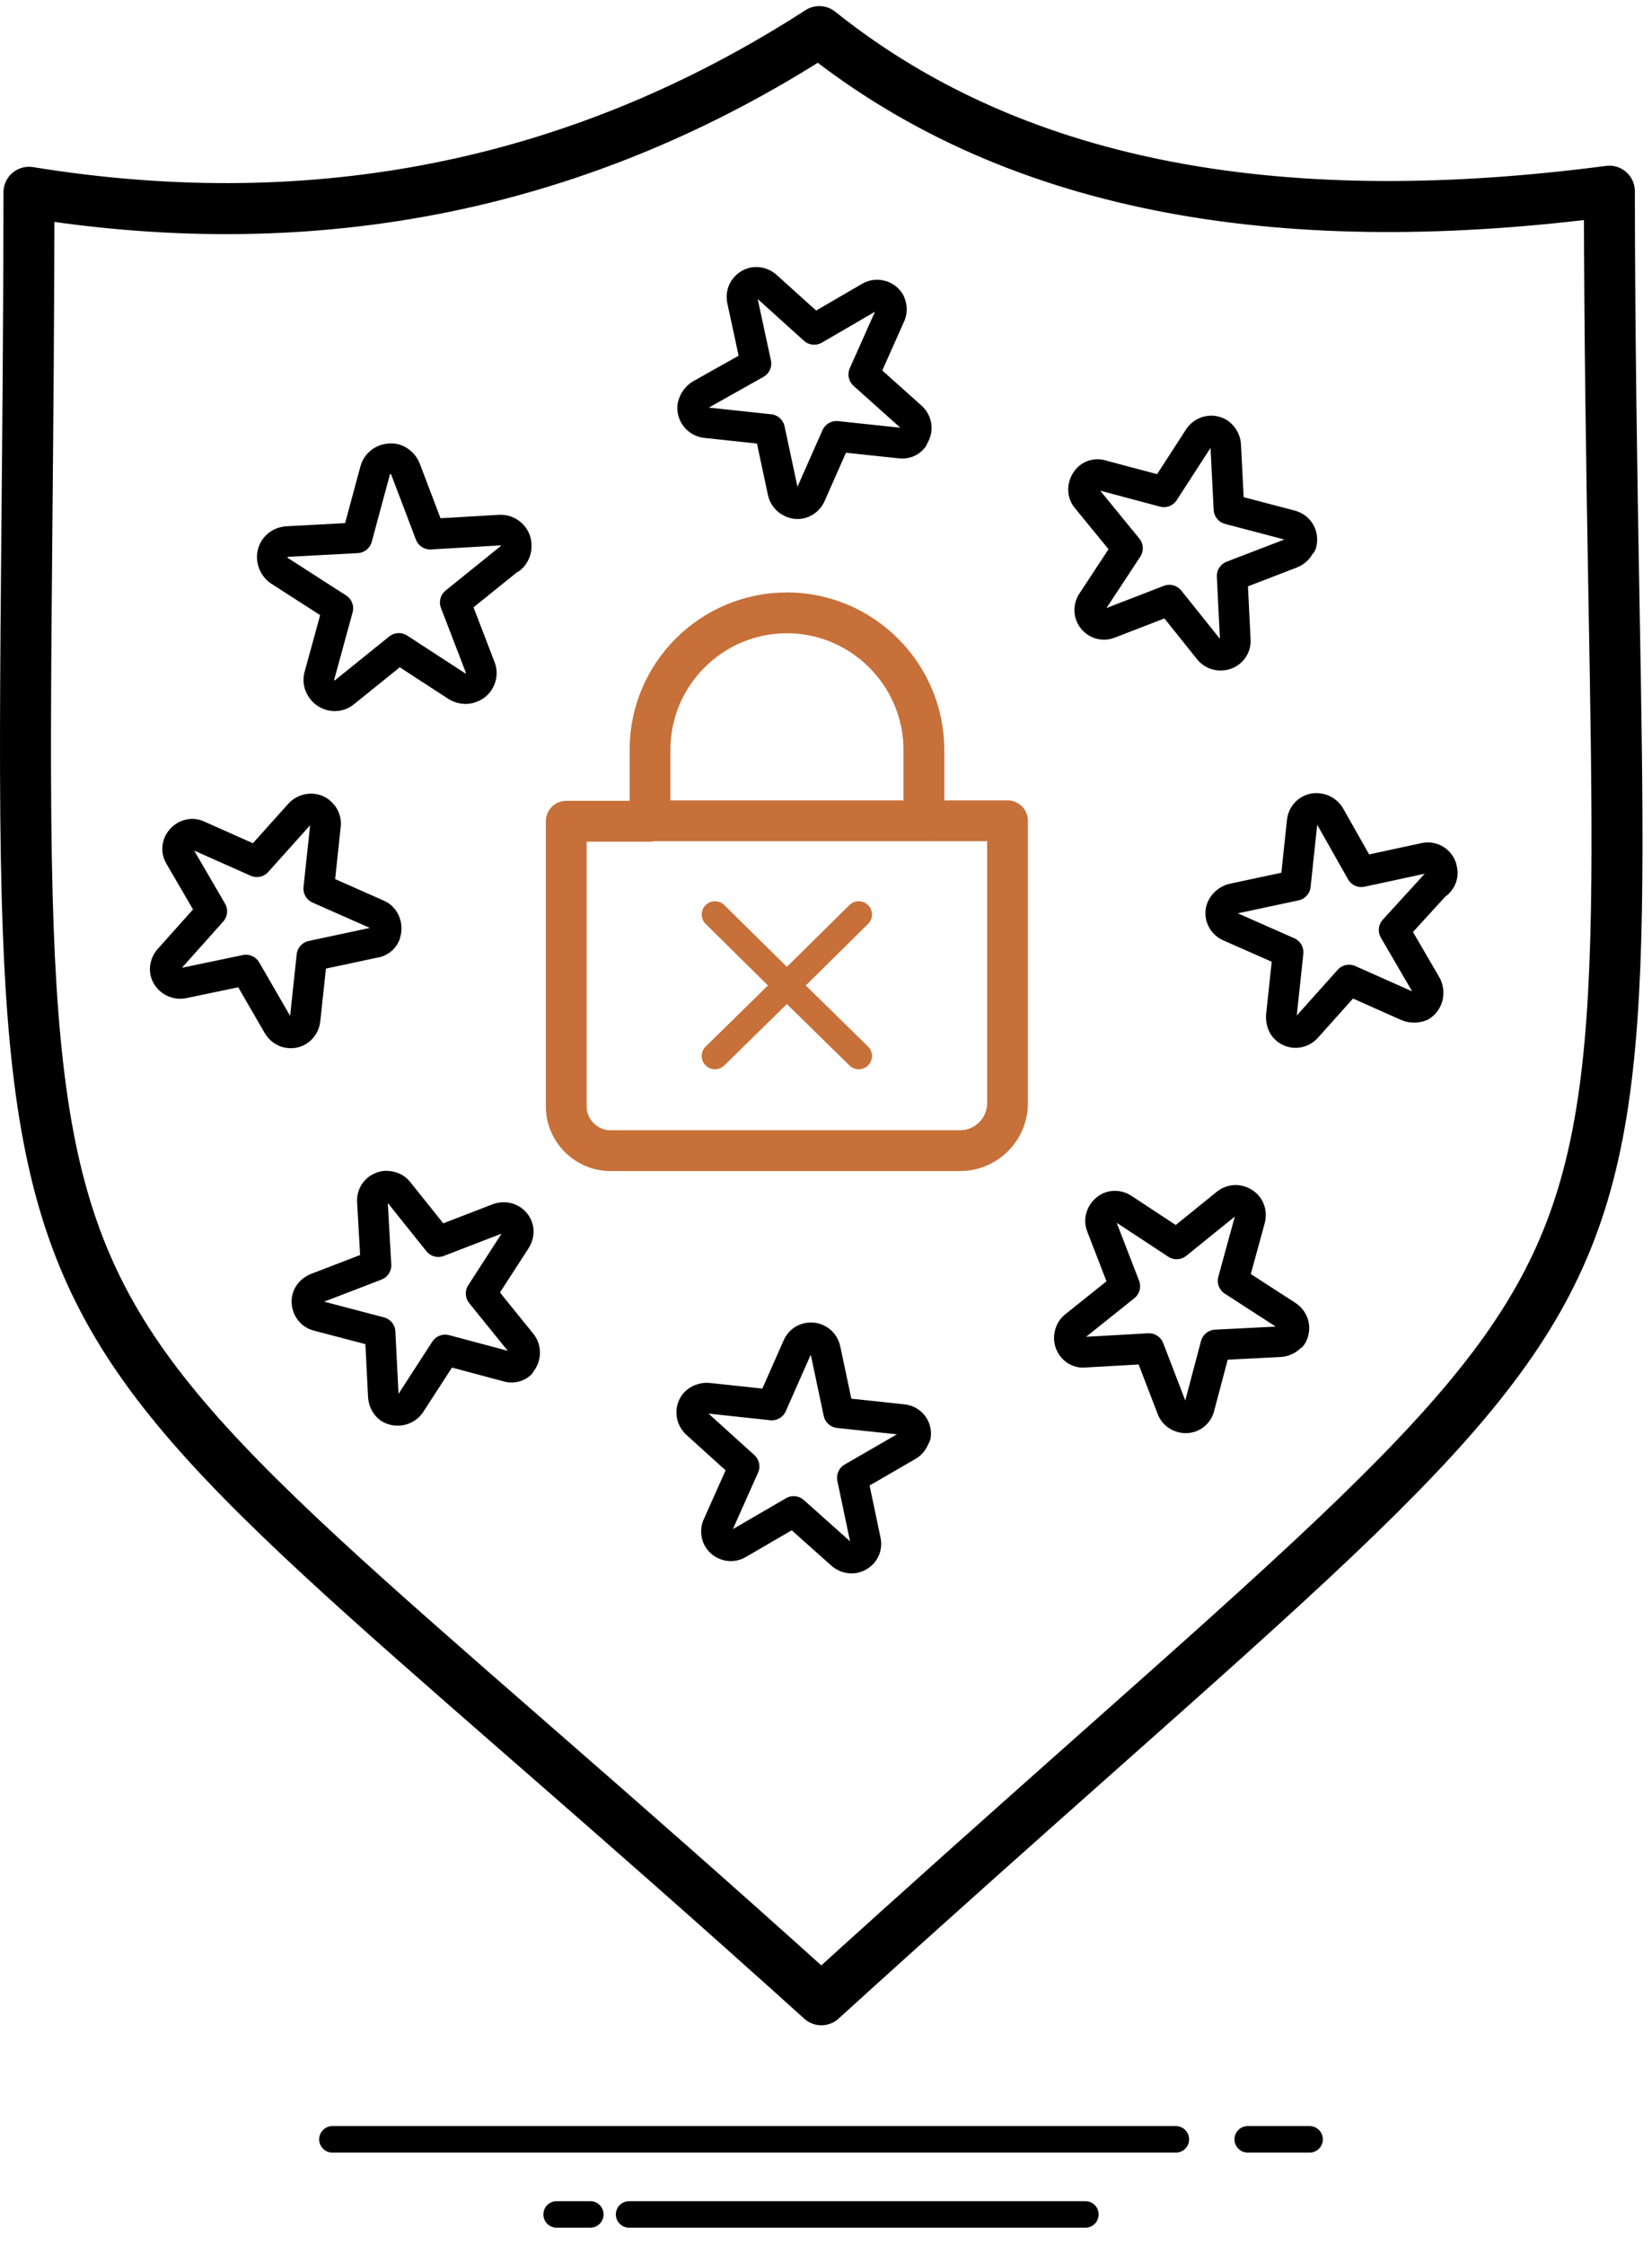<svg width="81" height="110" viewBox="0 0 81 110" fill="none" xmlns="http://www.w3.org/2000/svg">
<path d="M70.496 43.27C70.675 43.092 70.764 42.869 70.697 42.601C70.63 42.2 70.228 41.955 69.849 42.044L66.749 42.713L65.21 39.993C65.098 39.792 64.875 39.636 64.63 39.614C64.228 39.569 63.894 39.859 63.849 40.238L63.515 43.381L60.481 44.028C60.258 44.072 60.035 44.228 59.923 44.451C59.745 44.808 59.923 45.232 60.28 45.388L63.158 46.658L62.823 49.802C62.823 50.002 62.868 50.248 63.046 50.404C63.336 50.671 63.782 50.649 64.05 50.359L66.147 48.018L69.002 49.289C69.203 49.378 69.47 49.378 69.671 49.289C70.005 49.088 70.117 48.642 69.939 48.286L68.355 45.566L70.452 43.27H70.496Z" stroke="black" stroke-width="1.5" stroke-linecap="round" stroke-linejoin="round"/>
<path d="M63.804 26.64C63.915 26.238 63.692 25.859 63.313 25.748L60.257 24.945L60.101 21.869C60.101 21.624 59.989 21.378 59.766 21.222C59.432 21.022 59.008 21.111 58.785 21.445L57.067 24.098L54.056 23.296C53.833 23.206 53.566 23.251 53.387 23.407C53.097 23.674 53.03 24.12 53.276 24.41L55.283 26.862L53.566 29.471C53.432 29.649 53.387 29.916 53.476 30.139C53.61 30.496 54.034 30.697 54.391 30.541L57.335 29.404L59.298 31.856C59.432 32.012 59.655 32.123 59.9 32.101C60.302 32.079 60.592 31.744 60.569 31.366L60.413 28.222L63.313 27.108C63.536 27.018 63.714 26.84 63.759 26.617L63.804 26.64Z" stroke="black" stroke-width="1.5" stroke-linecap="round" stroke-linejoin="round"/>
<path d="M63.337 65.452C63.538 65.118 63.448 64.694 63.114 64.471L60.46 62.755L61.285 59.745C61.352 59.522 61.307 59.255 61.151 59.076C60.906 58.786 60.459 58.72 60.147 58.965L57.694 60.949L55.084 59.232C54.906 59.099 54.638 59.054 54.415 59.143C54.058 59.299 53.857 59.723 54.013 60.08L55.151 63.022L52.697 64.984C52.519 65.118 52.43 65.341 52.43 65.586C52.452 65.987 52.787 66.299 53.166 66.255L56.333 66.076L57.448 68.974C57.515 69.197 57.694 69.376 57.939 69.442C58.318 69.554 58.72 69.331 58.809 68.93L59.612 65.898L62.712 65.742C62.935 65.742 63.203 65.63 63.337 65.407V65.452Z" stroke="black" stroke-width="1.5" stroke-linecap="round" stroke-linejoin="round"/>
<path d="M44.892 70.334C44.936 69.933 44.669 69.599 44.267 69.554L41.122 69.22L40.475 66.166C40.431 65.92 40.297 65.72 40.051 65.608C39.694 65.452 39.271 65.608 39.114 65.965L37.843 68.841L34.72 68.506C34.497 68.484 34.252 68.573 34.096 68.729C33.828 69.041 33.873 69.465 34.141 69.732L36.483 71.85L35.211 74.704C35.1 74.904 35.1 75.172 35.211 75.373C35.412 75.729 35.858 75.841 36.193 75.64L38.914 74.057L41.211 76.108C41.39 76.287 41.635 76.376 41.88 76.331C42.282 76.242 42.527 75.885 42.438 75.484L41.791 72.407L44.49 70.847C44.691 70.736 44.847 70.535 44.869 70.267L44.892 70.334Z" stroke="black" stroke-width="1.5" stroke-linecap="round" stroke-linejoin="round"/>
<path d="M44.739 21.446C45.007 21.156 44.984 20.71 44.694 20.442L42.352 18.347L43.624 15.493C43.735 15.293 43.735 15.025 43.624 14.803C43.423 14.468 42.977 14.357 42.642 14.557L39.921 16.14L37.623 14.067C37.445 13.889 37.2 13.799 36.954 13.844C36.553 13.933 36.307 14.312 36.397 14.713L37.066 17.812L34.367 19.328C34.166 19.439 34.01 19.662 33.965 19.907C33.921 20.309 34.211 20.666 34.612 20.71L37.735 21.044L38.382 24.076C38.426 24.299 38.56 24.5 38.806 24.611C39.163 24.79 39.586 24.611 39.742 24.255L41.014 21.379L44.159 21.713C44.382 21.735 44.605 21.669 44.761 21.468L44.739 21.446Z" stroke="black" stroke-width="1.5" stroke-linecap="round" stroke-linejoin="round"/>
<path d="M25.463 66.834C25.753 66.611 25.82 66.143 25.574 65.831L23.589 63.378L25.262 60.792C25.396 60.592 25.463 60.346 25.373 60.123C25.24 59.745 24.816 59.566 24.437 59.7L21.492 60.837L19.529 58.385C19.396 58.206 19.173 58.117 18.927 58.117C18.526 58.139 18.236 58.474 18.258 58.853L18.436 61.996L15.537 63.111C15.314 63.2 15.135 63.356 15.068 63.601C14.979 63.98 15.202 64.382 15.581 64.471L18.637 65.273L18.793 68.372C18.793 68.595 18.905 68.862 19.106 68.996C19.44 69.197 19.886 69.108 20.109 68.795L21.827 66.143L24.838 66.945C25.061 67.034 25.329 66.99 25.507 66.834H25.463Z" stroke="black" stroke-width="1.5" stroke-linecap="round" stroke-linejoin="round"/>
<path d="M25.042 27.355C25.221 27.199 25.332 26.954 25.31 26.708C25.31 26.285 24.93 25.95 24.507 25.973L21.094 26.173L19.89 23.008C19.8 22.762 19.622 22.584 19.354 22.495C18.93 22.406 18.507 22.629 18.395 23.052L17.503 26.352L14.157 26.53C13.889 26.53 13.622 26.642 13.466 26.887C13.243 27.243 13.354 27.712 13.689 27.957L16.566 29.807L15.674 33.062C15.585 33.307 15.629 33.575 15.808 33.797C16.075 34.132 16.566 34.199 16.901 33.909L19.555 31.769L22.365 33.597C22.566 33.731 22.856 33.797 23.102 33.686C23.503 33.552 23.704 33.084 23.548 32.705L22.321 29.517L24.975 27.377L25.042 27.355Z" stroke="black" stroke-width="1.5" stroke-linecap="round" stroke-linejoin="round"/>
<path d="M18.884 45.768C19.018 45.411 18.884 44.965 18.505 44.809L15.628 43.538L15.962 40.417C15.985 40.194 15.896 39.971 15.717 39.816C15.427 39.548 14.981 39.593 14.713 39.86L12.594 42.223L9.739 40.952C9.539 40.841 9.293 40.841 9.07 40.975C8.736 41.175 8.602 41.599 8.802 41.933L10.386 44.653L8.334 46.949C8.156 47.127 8.066 47.373 8.111 47.618C8.2 47.997 8.579 48.242 8.959 48.175L12.059 47.529L13.62 50.226C13.732 50.427 13.933 50.583 14.178 50.605C14.579 50.65 14.914 50.36 14.959 49.959L15.293 46.838L18.327 46.191C18.572 46.169 18.795 46.013 18.884 45.79V45.768Z" stroke="black" stroke-width="1.5" stroke-linecap="round" stroke-linejoin="round"/>
<path d="M49.38 40.216V54.06C49.38 55.33 48.332 56.378 47.06 56.378H29.908C28.726 56.378 27.744 55.397 27.744 54.216V40.238H49.358L49.38 40.216Z" stroke="black" stroke-width="1.3" stroke-linecap="round" stroke-linejoin="round"/>
<path d="M45.299 36.738V40.216H31.871V36.738C31.871 33.038 34.882 30.028 38.585 30.028C42.288 30.028 45.299 33.06 45.299 36.738V36.738Z" stroke="black" stroke-width="1.3" stroke-linecap="round" stroke-linejoin="round"/>
<path d="M1.421 9.422C15.619 11.726 28.557 9.041 40.171 1.549C50.102 9.493 63.444 11.395 78.909 9.368C78.921 16.712 79.024 22.989 79.119 28.413C79.126 28.774 79.132 29.132 79.138 29.486C79.232 34.789 79.31 39.243 79.276 43.087C79.204 51.303 78.615 56.561 76.666 61.139C74.719 65.711 71.358 69.731 65.446 75.339C62.282 78.341 58.449 81.743 53.773 85.892C49.888 89.34 45.422 93.304 40.273 97.983C34.973 93.199 30.378 89.183 26.4 85.713L25.766 85.16C21.855 81.749 18.568 78.881 15.794 76.319C9.941 70.912 6.497 66.969 4.417 62.367C2.335 57.763 1.561 52.374 1.333 43.955C1.198 38.991 1.253 33.056 1.32 25.685C1.364 20.909 1.414 15.53 1.421 9.422Z" stroke="black" stroke-width="2.5" stroke-linecap="round" stroke-linejoin="round"/>
<path d="M45.295 40.216H49.4V54.06C49.4 55.33 48.351 56.378 47.08 56.378H29.927C28.745 56.378 27.764 55.397 27.764 54.216V40.238H31.868" stroke="#C77039" stroke-width="2" stroke-linecap="round" stroke-linejoin="round"/>
<path d="M31.871 40.216V36.738C31.871 33.038 34.882 30.028 38.585 30.028C42.288 30.028 45.299 33.06 45.299 36.738V40.216H31.871V40.216Z" stroke="#C77039" stroke-width="2" stroke-linecap="round" stroke-linejoin="round"/>
<path d="M35.057 51.741L38.581 48.286L42.105 44.808" stroke="#C77039" stroke-width="1.3" stroke-linecap="round" stroke-linejoin="round"/>
<path d="M42.105 51.741L38.581 48.286L35.057 44.808" stroke="#C77039" stroke-width="1.3" stroke-linecap="round" stroke-linejoin="round"/>
<path d="M16.299 104.821H57.653" stroke="black" stroke-width="1.3" stroke-linecap="round" stroke-linejoin="round"/>
<path d="M61.178 104.821H64.211" stroke="black" stroke-width="1.3" stroke-linecap="round" stroke-linejoin="round"/>
<path d="M53.218 108.5H30.846" stroke="black" stroke-width="1.3" stroke-linecap="round" stroke-linejoin="round"/>
<path d="M28.944 108.5H27.293" stroke="black" stroke-width="1.3" stroke-linecap="round" stroke-linejoin="round"/>
</svg>

